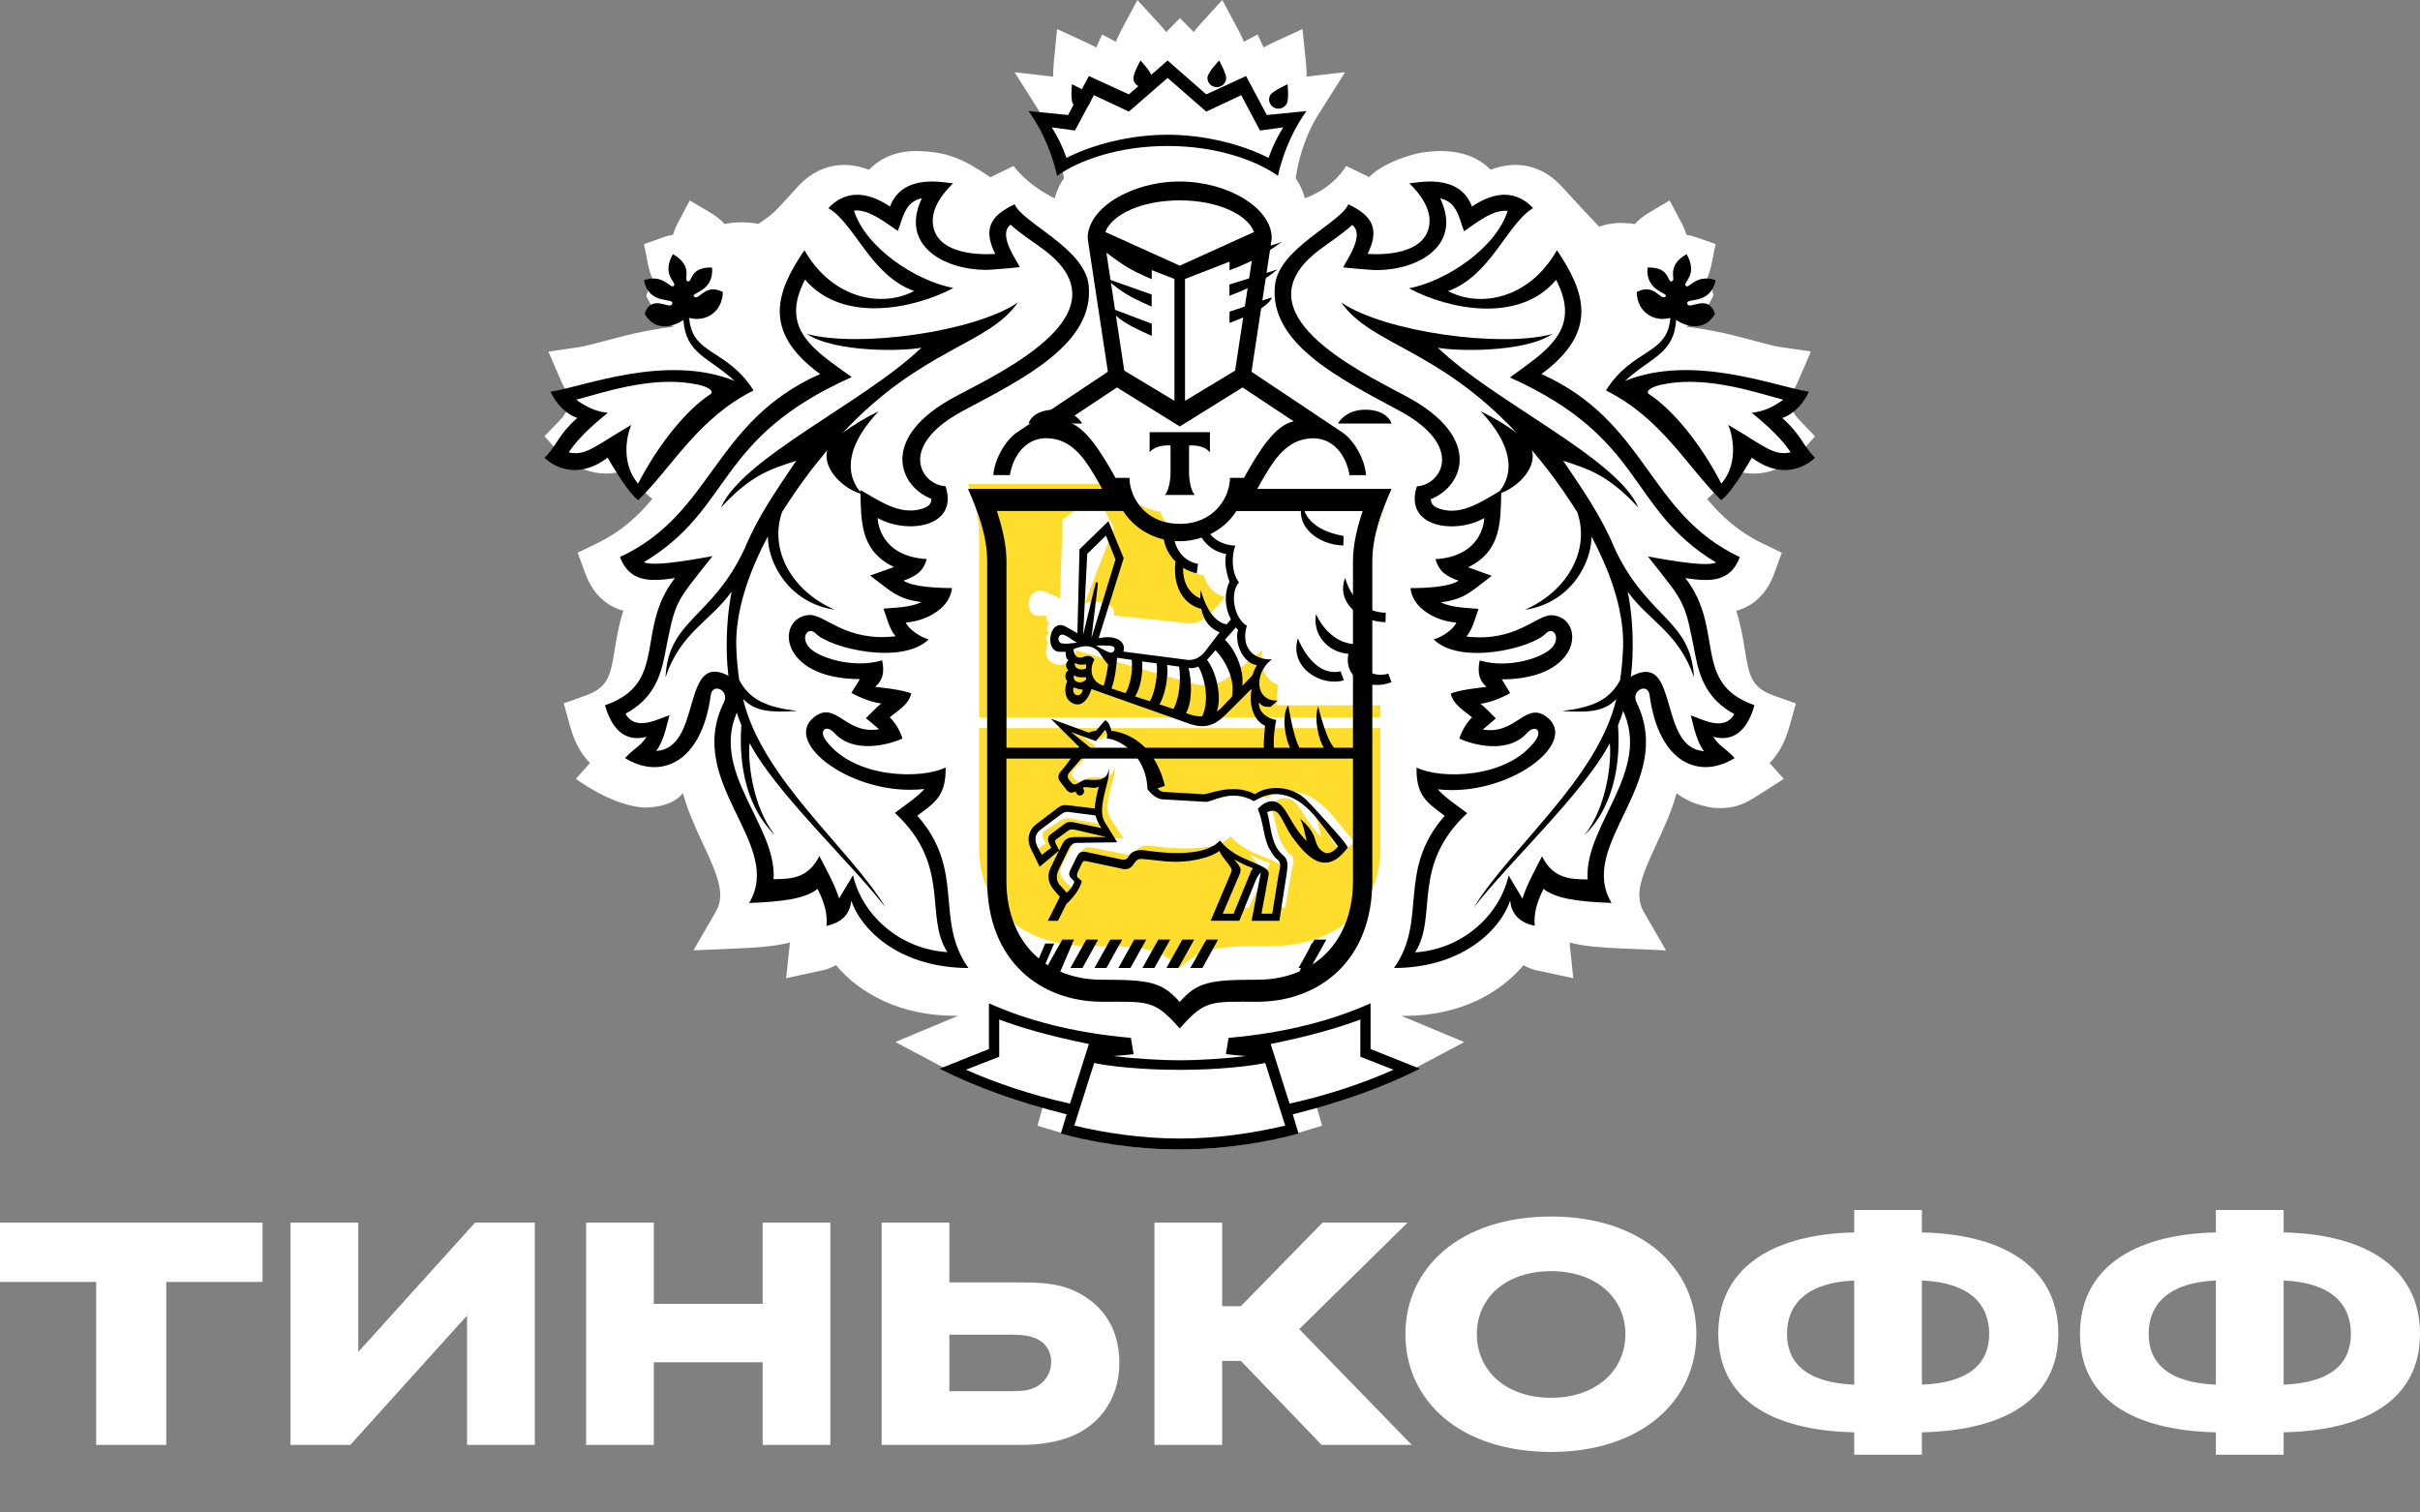 <svg width="40" height="25" viewBox="0 0 40 25" fill="none" xmlns="http://www.w3.org/2000/svg">
<rect x="0" y="0" width="40" height="25" fill="#808080" stroke="none"/>
<path d="M2.748 23.883V21.189H4.339V20.209H0V21.189H1.59V23.883H2.748ZM5.922 22.347V20.209H4.802V23.883H5.79L7.72 21.745V23.883H8.84V20.209H7.852L5.922 22.347ZM12.606 22.517V23.883H13.725V20.209H12.606V21.552H10.807V20.209H9.688V23.883H10.807V22.517H12.606ZM16.843 23.883C17.097 23.883 17.329 23.86 17.545 23.798C18.124 23.636 18.502 23.165 18.502 22.524C18.502 21.915 18.178 21.49 17.661 21.297C17.414 21.204 17.121 21.197 16.843 21.197H15.692V20.209H14.573V23.883H16.843ZM16.65 22.061C16.804 22.061 16.951 22.061 17.082 22.108C17.267 22.169 17.375 22.324 17.375 22.509C17.375 22.702 17.267 22.864 17.09 22.941C16.966 22.995 16.843 22.995 16.65 22.995H15.692V22.061H16.65ZM20.51 22.494L21.845 23.883H23.335L21.475 21.969L23.266 20.209H21.86L20.51 21.59H20.201V20.209H19.082V23.883H20.201V22.494H20.51ZM25.638 20.108C24.133 20.108 23.23 20.957 23.23 22.053C23.23 23.15 24.133 23.999 25.638 23.999C27.136 23.999 28.039 23.15 28.039 22.053C28.039 20.957 27.136 20.108 25.638 20.108ZM25.638 23.104C24.89 23.104 24.411 22.656 24.411 22.053C24.411 21.451 24.89 21.011 25.638 21.011C26.379 21.011 26.866 21.451 26.866 22.053C26.866 22.656 26.379 23.104 25.638 23.104ZM31.767 20H30.648V20.371C29.243 20.401 28.401 20.996 28.401 22.046C28.401 23.096 29.243 23.644 30.648 23.675V24.045H31.767V23.675C33.18 23.644 34.022 23.096 34.022 22.046C34.022 20.996 33.18 20.401 31.767 20.371V20ZM30.648 22.887C29.876 22.857 29.537 22.54 29.537 22.046C29.537 21.552 29.876 21.197 30.648 21.166V22.887ZM31.767 21.166C32.547 21.197 32.879 21.552 32.879 22.046C32.879 22.54 32.547 22.857 31.767 22.887V21.166ZM37.746 20H36.626V20.371C35.221 20.401 34.38 20.996 34.38 22.046C34.38 23.096 35.221 23.644 36.626 23.675V24.045H37.746V23.675C39.159 23.644 40 23.096 40 22.046C40 20.996 39.159 20.401 37.746 20.371V20ZM36.626 22.887C35.855 22.857 35.515 22.54 35.515 22.046C35.515 21.552 35.855 21.197 36.626 21.166V22.887ZM37.746 21.166C38.526 21.197 38.858 21.552 38.858 22.046C38.858 22.54 38.526 22.857 37.746 22.887V21.166Z" fill="white"/>
<path d="M29.739 6.939C29.682 6.88 29.648 6.825 29.601 6.75C29.576 6.712 29.55 6.671 29.52 6.626C29.604 6.527 29.672 6.416 29.723 6.296L29.932 5.81L29.418 5.735C29.331 5.722 29.191 5.685 29.027 5.641C28.712 5.556 28.307 5.448 27.866 5.4C28.017 5.333 28.145 5.212 28.234 5.047L28.319 4.891C28.319 4.891 28.297 4.673 28.214 4.605C28.245 4.537 28.27 4.463 28.287 4.381L28.357 4.034L28.027 3.919C27.978 3.902 27.927 3.888 27.875 3.88C27.856 3.817 27.828 3.749 27.791 3.678L27.596 3.313L27.244 3.523C27.157 3.575 27.083 3.636 27.023 3.703C26.967 3.693 26.911 3.688 26.855 3.688C26.855 3.688 26.654 3.665 26.433 3.747L26.149 3.447L25.813 3.081C25.498 2.738 25.073 2.637 24.639 2.806C24.474 2.637 24.216 2.497 23.815 2.497C23.679 2.497 23.559 2.514 23.49 2.523C23.49 2.523 22.938 2.626 22.628 2.926L22.251 2.743C21.999 3.148 21.567 3.277 21.567 3.277C21.538 3.158 21.486 3.046 21.416 2.946L21.44 2.804C21.44 2.8 21.525 2.316 21.783 1.906L22.233 1.193L21.596 1.266C21.598 1.202 21.595 1.126 21.586 1.035L21.529 0.48L21.03 0.71C20.975 0.736 20.929 0.761 20.886 0.784L20.787 0.57L20.559 0.69C20.532 0.623 20.501 0.557 20.466 0.492L20.203 0L19.829 0.411C19.795 0.449 19.762 0.488 19.731 0.53L19.504 0.299L19.276 0.531C19.245 0.49 19.212 0.45 19.177 0.412L18.8 0L18.536 0.494C18.502 0.558 18.471 0.624 18.444 0.691L18.217 0.571L18.118 0.785C18.075 0.762 18.029 0.737 17.973 0.71L17.473 0.481L17.418 1.038C17.409 1.128 17.406 1.203 17.408 1.267L16.77 1.194L17.221 1.907C17.48 2.316 17.562 2.8 17.562 2.804L17.586 2.946C17.514 3.049 17.463 3.159 17.434 3.278C17.434 3.278 17.027 3.1 16.754 2.743L16.369 2.93C15.931 2.629 15.659 2.511 15.186 2.497C14.785 2.486 14.527 2.637 14.362 2.806C13.927 2.638 13.502 2.739 13.189 3.082C13.189 3.082 12.983 3.31 12.853 3.448C12.723 3.587 12.531 3.701 12.531 3.701C12.531 3.701 12.258 3.639 11.977 3.704C11.917 3.637 11.842 3.576 11.754 3.523L11.401 3.313L11.207 3.68C11.169 3.75 11.143 3.817 11.125 3.88C11.073 3.888 11.022 3.901 10.972 3.919L10.645 4.036L10.713 4.381C10.73 4.465 10.754 4.539 10.786 4.607C10.767 4.644 10.751 4.684 10.737 4.724L10.682 4.892L10.765 5.048C10.854 5.211 10.981 5.334 11.133 5.401C10.691 5.449 10.287 5.557 9.97 5.642C9.808 5.685 9.668 5.723 9.581 5.736L9.065 5.812L9.182 6.084L9.276 6.3C9.328 6.419 9.397 6.529 9.48 6.628C9.449 6.673 9.319 6.881 9.261 6.94L9 7.21L9.25 7.492C9.282 7.526 9.563 7.826 10.017 7.827C10.141 7.827 10.264 7.805 10.386 7.761C10.507 7.954 10.651 8.15 10.782 8.246C10.541 8.536 10.266 8.787 9.875 8.977L9.548 9.136L9.689 9.517C9.78 9.747 9.959 9.999 10.303 10.095C10.23 10.32 10.194 10.534 10.163 10.723C10.089 11.175 10.057 11.362 9.668 11.501L9.318 11.626L9.419 11.99C9.499 12.286 9.621 12.482 9.752 12.612L9.519 12.873C9.519 12.873 10.071 13.295 10.612 13.346C10.62 13.347 11.081 13.377 11.288 13.108C11.37 13.414 11.502 13.695 11.621 13.95C11.865 14.475 11.995 14.785 11.832 15.069L11.462 15.708L12.188 15.677C12.505 15.664 12.8 15.644 13.055 15.579C13.055 15.593 13.054 15.606 13.053 15.62L12.994 16.168L13.63 16.031C13.695 16.012 13.758 15.986 13.818 15.953C14.212 16.423 14.882 16.79 15.784 16.79H15.836L14.799 17.224L15.555 17.625C16.052 17.89 16.605 18.111 17.235 18.299L17.148 18.607L17.527 18.721C17.746 18.786 18.537 19 19.5 19C20.464 19 21.254 18.786 21.474 18.721L21.852 18.607L21.765 18.299C22.396 18.112 22.949 17.891 23.446 17.626L24.202 17.225L23.163 16.791H23.216C24.118 16.791 24.787 16.424 25.181 15.954C25.241 15.987 25.304 16.013 25.368 16.032L26.005 16.169L25.947 15.621C25.946 15.608 25.945 15.594 25.945 15.58C26.199 15.645 26.494 15.664 26.811 15.678L27.537 15.709L27.169 15.071C27.005 14.787 27.136 14.477 27.379 13.952C27.498 13.697 27.63 13.416 27.712 13.11C27.852 13.219 28.003 13.284 28.153 13.318C28.153 13.318 28.269 13.353 28.38 13.356C28.701 13.366 28.862 13.273 29.083 13.131L29.484 12.874L29.249 12.613C29.38 12.484 29.501 12.288 29.582 11.993L29.684 11.628L29.333 11.503C28.943 11.364 28.912 11.177 28.838 10.726C28.807 10.536 28.772 10.322 28.698 10.097C29.042 10 29.22 9.748 29.311 9.519L29.451 9.137L29.124 8.978C28.733 8.788 28.458 8.537 28.216 8.247C28.348 8.151 28.492 7.955 28.614 7.762C28.732 7.805 28.857 7.828 28.983 7.828C29.437 7.828 29.719 7.528 29.75 7.494L30 7.212L29.739 6.939Z" fill="white"/>
<path fill-rule="evenodd" clip-rule="evenodd" d="M16.184 11.856V8.824C16.184 8.542 16.1 8.259 16 8H18.416C18.637 8.296 19.039 8.495 19.5 8.495C19.96 8.495 20.362 8.296 20.584 8H23C22.898 8.26 22.815 8.542 22.815 8.824V11.856H16.184ZM19.5 16C19.162 15.673 18.921 15.637 18.011 15.637C16.923 15.637 16.184 15.016 16.184 14.023V12.034H22.814V14.023C22.814 15.016 22.076 15.637 20.986 15.637C20.077 15.636 19.836 15.673 19.5 16Z" fill="#FFDD2D"/>
<path d="M16.63 16.071V16.674L16.101 16.884C16.548 17.085 17.102 17.285 17.754 17.433L18.054 16.466C17.414 16.336 16.968 16.201 16.63 16.071ZM19.501 16.887C18.876 16.887 18.351 16.823 18.14 16.776L17.824 17.79C18.322 17.911 18.904 18 19.501 18C20.096 18 20.679 17.912 21.179 17.79L20.861 16.776C20.651 16.824 20.127 16.887 19.501 16.887ZM22.372 16.071C22.032 16.201 21.587 16.335 20.947 16.467L21.248 17.434C21.901 17.286 22.454 17.086 22.901 16.886L22.373 16.675V16.071H22.372ZM15.522 6.346C16.35 5.904 18.373 4.93 17.002 3.88C16.815 3.737 16.609 3.609 16.436 3.449C16.222 3.613 16.516 4.019 16.59 4.167C16.59 4.167 16.133 4.213 16.024 4.213C15.318 4.21 14.579 3.796 14.953 3.003C14.672 3.06 14.639 3.328 14.553 3.556C14.373 3.436 14.06 3.176 13.819 3.213C14.015 3.833 14.839 4.393 15.479 4.519C14.832 4.868 13.633 5.127 13.002 4.377C12.559 5.225 13.176 5.579 13.781 6.024C11.479 7.064 11.818 8.231 10.308 9.149C10.504 9.241 11.378 9.057 11.456 9.047C11.128 9.467 10.975 9.645 10.879 9.85C10.787 10.042 10.746 10.259 10.655 10.726C10.584 11.095 10.454 11.463 10 11.708C10.178 12.027 10.573 11.777 10.738 11.735C10.716 11.768 10.66 12.152 10.512 12.338C11.288 12.288 10.929 10.669 11.704 11.059C11.923 11.168 11.989 11.423 11.888 11.632C11.379 12.673 12.537 13.591 12.474 14.503C12.759 14.501 13.054 14.493 13.24 14.112C13.337 14.302 13.487 14.569 13.571 14.827L13.803 14.436C13.946 15.083 14.556 15.681 15.379 15.734C14.986 15.119 15.457 14.278 14.502 13.385C14.621 13.29 14.896 13.107 14.994 12.982C13.823 13.118 12.6 12.201 13.155 11.765C13.518 11.481 13.677 12.071 14.237 11.972L14.018 11.785C14.095 11.71 14.183 11.612 14.274 11.538C14.036 11.509 13.776 11.359 13.776 11.359L13.918 11.126C12.545 11.124 12.51 10.085 13.068 10.043C13.33 10.024 13.669 10.502 14.514 10.402C14.406 10.274 14.363 10.079 14.312 9.935C14.515 9.917 14.755 9.918 14.948 9.825C14.536 9.773 14.432 9.635 14.088 9.378L14.487 9.234C13.908 8.947 13.943 8.45 13.925 7.931C14.228 8.103 14.584 8.37 14.963 8.247C15.053 8.217 15.111 8.175 15.113 8.082C14.572 7.868 14.224 7.041 15.522 6.346ZM14.534 6.428C13.809 7.195 14.123 7.654 14.269 7.795C13.999 7.738 13.596 7.398 13.688 7.068C13.602 7.17 13.514 7.281 13.424 7.395C13.253 7.62 13.091 7.852 12.94 8.09C12.72 8.738 13.123 9.406 13.809 9.702C13.047 9.591 12.705 8.92 12.707 8.492C12.343 9.173 12.169 9.795 12.185 10.316C12.192 10.51 12.209 10.691 12.235 10.863C12.41 11.191 12.691 11.312 13.192 11.373C12.737 11.401 12.496 11.38 12.298 11.175C12.608 12.494 14.058 13.636 14.648 14.614C14.057 13.854 12.834 12.722 12.406 11.903C12.373 12.199 12.453 12.957 12.825 13.423C12.277 12.89 12.234 12.082 12.27 11.609C12.131 11.269 12.043 10.889 12.031 10.456C12.02 10.058 12.048 9.713 12.109 9.403C11.763 9.89 11.264 10.078 11.018 10.819C11.066 9.863 11.786 9.848 12.326 8.687C12.535 8.179 12.839 7.741 13.175 7.244C12.748 7.383 12.428 7.482 11.934 8.017C12.285 7.196 14.313 6.272 15.241 5.378C14.962 5.437 13.824 5.466 13.351 5.153C14.208 5.382 16.114 5.12 16.834 4.633C16.337 5.341 15.255 5.381 13.939 6.789C14.107 6.656 14.331 6.523 14.534 6.428ZM28.346 10.726C28.255 10.259 28.215 10.042 28.123 9.85C28.028 9.645 27.874 9.467 27.545 9.047C27.623 9.057 28.499 9.241 28.694 9.149C27.184 8.231 27.523 7.064 25.22 6.024C25.825 5.579 26.442 5.225 25.999 4.376C25.368 5.127 24.169 4.868 23.522 4.518C24.163 4.392 24.986 3.833 25.182 3.212C24.94 3.175 24.627 3.435 24.448 3.554C24.361 3.326 24.328 3.058 24.048 3C24.422 3.794 23.682 4.208 22.975 4.21C22.867 4.21 22.411 4.165 22.411 4.165C22.484 4.017 22.778 3.611 22.563 3.447C22.39 3.608 22.186 3.735 21.998 3.878C20.626 4.928 22.651 5.903 23.479 6.344C24.775 7.039 24.43 7.866 23.888 8.078C23.89 8.171 23.948 8.212 24.039 8.242C24.416 8.367 24.774 8.099 25.075 7.926C25.058 8.445 25.094 8.944 24.515 9.229L24.913 9.373C24.569 9.63 24.466 9.768 24.054 9.82C24.245 9.914 24.487 9.912 24.69 9.93C24.638 10.074 24.593 10.269 24.487 10.398C25.333 10.496 25.673 10.019 25.933 10.038C26.489 10.08 26.456 11.119 25.082 11.121L25.224 11.354C25.224 11.354 24.964 11.504 24.725 11.533C24.816 11.606 24.905 11.705 24.982 11.78L24.763 11.967C25.322 12.066 25.482 11.476 25.845 11.76C26.4 12.196 25.178 13.113 24.006 12.977C24.105 13.101 24.379 13.286 24.498 13.381C23.543 14.273 24.013 15.115 23.622 15.731C24.443 15.677 25.053 15.079 25.198 14.432L25.43 14.823C25.513 14.565 25.665 14.298 25.76 14.108C25.945 14.489 26.242 14.497 26.528 14.499C26.463 13.586 27.62 12.669 27.113 11.628C27.011 11.42 27.077 11.165 27.296 11.055C28.073 10.665 27.712 12.284 28.489 12.334C28.34 12.148 28.285 11.764 28.264 11.731C28.428 11.773 28.822 12.023 29 11.703C28.549 11.463 28.419 11.095 28.346 10.726ZM26.894 9.402C26.955 9.713 26.986 10.057 26.972 10.455C26.959 10.887 26.872 11.268 26.733 11.608C26.768 12.081 26.726 12.889 26.178 13.422C26.549 12.955 26.63 12.198 26.597 11.902C26.167 12.72 24.945 13.853 24.354 14.613C24.944 13.635 26.394 12.492 26.705 11.174C26.505 11.378 26.266 11.4 25.81 11.371C26.31 11.311 26.591 11.19 26.766 10.862C26.792 10.691 26.809 10.509 26.816 10.315C26.833 9.794 26.658 9.172 26.294 8.491C26.297 8.919 25.955 9.59 25.192 9.701C25.876 9.404 26.28 8.736 26.061 8.089C25.911 7.85 25.749 7.618 25.577 7.394C25.487 7.28 25.399 7.169 25.312 7.067C25.404 7.397 25.001 7.737 24.731 7.794C24.878 7.653 25.191 7.194 24.468 6.427C24.67 6.522 24.894 6.655 25.063 6.786C23.747 5.378 22.666 5.339 22.167 4.63C22.888 5.117 24.794 5.38 25.65 5.15C25.178 5.463 24.039 5.434 23.76 5.375C24.688 6.269 26.718 7.193 27.068 8.014C26.574 7.479 26.253 7.38 25.828 7.241C26.165 7.739 26.467 8.176 26.676 8.684C27.217 9.845 27.938 9.859 27.985 10.816C27.739 10.077 27.241 9.889 26.894 9.402Z" fill="white"/>
<path d="M20.575 8C20.353 8.281 19.948 8.47 19.488 8.47C19.381 8.47 19.278 8.458 19.179 8.441C19.207 8.557 19.271 8.677 19.406 8.78C19.351 9.116 19.509 9.431 19.901 9.513C19.943 9.685 20.058 9.814 20.253 9.875L19.979 10.165C19.874 10.277 19.736 10.313 19.626 10.299L18.405 10.172C18.458 10.048 18.317 9.903 17.93 9.965L18.409 8.73L18.117 8.157L17.563 8.593L17.522 9.888L17.284 9.782C16.977 9.659 16.885 10.175 17.178 10.177L17.296 10.178C17.288 10.231 17.306 10.289 17.352 10.308C17.297 10.329 17.281 10.424 17.349 10.458C17.28 10.489 17.269 10.587 17.326 10.629C17.265 10.725 17.254 10.931 17.468 10.983C17.644 11.025 17.755 10.852 17.791 10.751L19.69 11.292C19.957 11.363 20.15 11.323 20.373 11.143L20.869 10.744C20.806 11.005 20.908 11.24 21.124 11.319C21.124 11.319 21.09 11.558 21.104 11.657L21.768 11.658H22.815V8.783C22.815 8.515 22.898 8.247 23 8H20.575ZM17.73 12.838L17.767 12.881C17.818 12.939 17.849 12.925 17.907 12.894L17.993 12.851C18.048 12.814 18.401 12.938 18.421 12.668C18.459 12.869 18.198 13.295 18.356 13.532L18.568 13.852L17.876 13.861C17.8 13.861 17.76 13.904 17.739 13.941L17.558 14.287C17.511 14.379 17.514 14.473 17.574 14.536L17.697 14.664C17.697 14.664 17.797 14.585 17.83 14.482L17.775 14.431C17.73 14.391 17.73 14.353 17.755 14.304L17.866 14.091C17.91 14.007 17.953 13.989 18.052 14.011L18.612 14.122C18.653 14.132 18.72 14.15 18.759 14.086C18.828 13.974 18.949 13.967 19.072 13.985C19.379 14.027 20.089 14.095 20.342 13.822C20.639 14.185 21.219 14.185 21.181 14.376L21.058 15H21.243L21.355 14.362C21.368 14.287 21.418 14.185 21.331 14.128C21.295 14.102 21.279 14.089 21.198 13.961C21.092 13.791 21.097 13.537 20.996 13.317C21.092 13.213 21.197 13.177 21.288 13.197C21.493 13.243 21.548 13.568 21.839 13.833C21.806 13.715 21.792 13.586 21.723 13.474C21.723 13.474 21.925 13.618 21.977 13.787C22.01 13.892 22.044 13.97 22.147 14.019C22.216 14.041 22.298 14.011 22.38 13.921C22.38 13.921 22.188 13.67 22.048 13.506C21.855 13.28 21.598 13.054 21.248 13.081C21.137 13.089 21.031 13.135 20.929 13.191C20.531 12.985 20.222 13.203 20.099 13.203L19.353 13.163C19.207 13.154 19.091 12.998 19.091 12.998C19.073 12.417 18.566 12.186 18.391 12.186C18.391 12.186 18.407 12.081 18.361 12.044L18.205 12.225L17.773 12.079L18.112 12.335L17.745 12.728C17.707 12.767 17.712 12.818 17.73 12.838Z" fill="white"/>
<path d="M17.087 13.653C16.976 13.728 16.981 13.831 17.048 13.947L17.114 14.055L17.288 13.941L17.249 13.867C17.22 13.815 17.221 13.762 17.27 13.729L17.519 13.567C17.589 13.523 17.611 13.518 17.685 13.528L18.21 13.623C18.21 13.623 18.131 13.523 18.104 13.421L17.61 13.364C17.54 13.357 17.497 13.382 17.436 13.423L17.087 13.653ZM20.444 15H20.643L20.962 14.322C20.973 14.298 20.988 14.288 21 14.268C20.857 14.219 20.773 14.185 20.654 14.126C20.734 14.218 20.796 14.258 20.763 14.344L20.444 15ZM20.614 5.827L20.982 4L19.588 4.409V6.293L20.614 5.827ZM19.823 4.594L20.748 4.3C20.748 4.3 20.568 4.426 20.353 4.554C20.162 4.668 19.823 4.789 19.823 4.789V4.594ZM19.823 5.037L20.669 4.775C20.669 4.775 20.568 4.868 20.354 4.995C20.163 5.108 19.825 5.23 19.825 5.23V5.037H19.823ZM19.823 5.506L20.568 5.259C20.568 5.259 20.568 5.337 20.353 5.464C20.162 5.578 19.823 5.7 19.823 5.7V5.506Z" fill="white"/>
<path d="M18.058 7.286L18.09 7.326H18.398L18.401 7.368C18.405 7.407 18.417 7.447 18.434 7.488C18.482 7.6 18.577 7.717 18.729 7.812C18.906 7.921 19.161 8 19.5 8C20.236 8 20.568 7.636 20.6 7.368L20.602 7.326H20.911L20.944 7.286C21.234 6.939 21.588 6.554 22 6.498L20.877 6L19.5 6.572L18.122 6L17 6.498C17.412 6.553 17.766 6.939 18.058 7.286Z" fill="white"/>
<path d="M19.402 6.413V4.251L18.156 3.782L18.483 5.878L19.402 6.413ZM19.192 5.734C19.192 5.734 18.889 5.594 18.718 5.464C18.526 5.319 18.526 5.228 18.526 5.228L19.193 5.511V5.734H19.192ZM19.192 4.464V4.688C19.192 4.688 18.889 4.548 18.718 4.417C18.596 4.325 18.478 4.228 18.362 4.126L19.192 4.464ZM19.192 4.971V5.194C19.192 5.194 18.889 5.055 18.718 4.925C18.524 4.779 18.435 4.673 18.435 4.673L19.192 4.971ZM19.5 2.857C18.788 2.857 18.253 3.116 18.137 3.419L19.5 4.016L20.861 3.419C20.746 3.116 20.213 2.857 19.5 2.857V2.857ZM19.5 1.991C20.025 1.991 20.551 2.168 20.904 2.396C20.962 2.185 21.024 2.035 21.108 1.863L20.785 1.918L20.524 1.301L20.037 1.588L19.5 1L18.963 1.588L18.476 1.301L18.213 1.918L17.89 1.863C17.974 2.035 18.035 2.185 18.095 2.396C18.45 2.168 18.973 1.991 19.5 1.991ZM28.394 6.743C28.57 6.718 28.712 6.653 28.885 6.511C28.512 6.401 27.732 6.088 27.067 6.229C26.847 6.262 26.725 6.36 26.803 6.416C27.161 6.679 27.602 7.289 27.924 8C28.206 7.611 28.088 7.102 28.029 6.955C28.591 7.331 28.739 7.514 29 7.443C28.86 7.205 28.664 6.992 28.394 6.743ZM11.076 7.999C11.398 7.288 11.839 6.678 12.198 6.415C12.278 6.359 12.154 6.261 11.936 6.228C11.27 6.088 10.488 6.4 10.115 6.51C10.29 6.652 10.429 6.717 10.607 6.742C10.336 6.992 10.14 7.204 10 7.441C10.263 7.513 10.409 7.33 10.972 6.954C10.914 7.102 10.795 7.61 11.076 7.999Z" fill="white"/>
<path fill-rule="evenodd" clip-rule="evenodd" d="M15.162 13.483C15.424 13.28 15.641 13.178 15.63 12.685C15.237 12.883 14.12 12.872 13.654 12.242C13.522 12.063 13.663 11.973 13.79 12.114C14.11 12.469 14.701 12.308 14.916 12.207C14.882 12.084 14.786 11.925 14.706 11.858C14.787 11.78 15.015 11.664 15.062 11.464C14.94 11.399 14.466 11.353 14.466 11.353C14.543 11.281 14.638 11.181 14.58 10.915C14.097 11.06 13.498 10.863 13.363 10.688C13.229 10.515 13.366 10.353 13.479 10.468C13.72 10.716 14.909 10.999 15.351 10.568C15.186 10.524 15.005 10.38 14.973 10.291C15.382 10.251 15.709 10.014 15.735 9.72C15.509 9.72 15.082 9.703 14.935 9.597C15.131 9.526 15.256 9.456 15.318 9.241C14.569 9.197 14.51 8.652 14.506 8.562C14.994 8.837 15.852 8.715 15.629 8.037C15.224 8.016 14.816 7.374 15.93 6.784C16.944 6.246 18.096 5.667 17.994 4.712C17.927 4.102 16.902 3.686 16.771 3.377C16.343 3.576 16.257 3.808 16.45 4.196C16.45 4.196 15.496 4.289 15.421 3.714C15.388 3.456 15.564 3.215 15.753 3.03C15.646 3.03 14.927 2.841 14.711 3.414C14.308 3.145 13.963 3.155 13.692 3.44C14.125 3.691 14.393 4.556 15.109 4.81C14.6 5.081 13.776 4.967 13.296 4.136C12.841 4.807 12.579 5.472 13.555 6.182C11.78 6.973 11.793 8.487 10.248 9.207C10.404 9.619 10.735 9.619 11.156 9.555C10.489 10.405 11.057 11.294 10 11.657C10.099 12.004 10.298 12.281 10.687 12.179C10.576 12.349 10.503 12.345 10.331 12.531C10.909 12.887 11.594 12.63 11.749 11.486C11.777 11.281 12.064 11.409 11.965 11.61C11.306 12.944 12.971 13.947 12.382 14.926C12.901 14.904 13.298 14.865 13.513 14.693C13.619 14.899 13.683 15.102 13.66 15.303C13.946 15.245 14.051 15.08 14.071 14.888C14.259 15.425 14.931 16 16.007 16C15.437 15.202 15.968 14.393 15.162 13.483ZM14.1 14.466L13.87 14.849C13.788 14.597 13.639 14.336 13.543 14.15C13.358 14.523 13.066 14.53 12.786 14.532C12.848 13.639 11.702 12.741 12.206 11.722C12.307 11.519 12.241 11.269 12.024 11.161C11.256 10.78 11.612 12.364 10.845 12.413C10.991 12.232 11.046 11.856 11.068 11.823C10.905 11.864 10.514 12.109 10.338 11.797C10.787 11.557 10.916 11.197 10.986 10.836C11.075 10.379 11.116 10.166 11.206 9.978C11.301 9.778 11.453 9.604 11.777 9.192C11.7 9.202 10.837 9.382 10.642 9.293C12.136 8.394 11.8 7.251 14.077 6.233C13.48 5.798 12.87 5.452 13.307 4.621C13.931 5.356 15.116 5.102 15.757 4.761C15.124 4.637 14.308 4.091 14.116 3.482C14.354 3.446 14.663 3.7 14.84 3.818C14.926 3.594 14.96 3.333 15.238 3.277C14.867 4.053 15.599 4.458 16.297 4.461C16.406 4.461 16.857 4.416 16.857 4.416C16.784 4.271 16.493 3.874 16.704 3.714C16.875 3.871 17.079 3.996 17.264 4.135C18.622 5.164 16.619 6.117 15.8 6.55C14.516 7.23 14.86 8.04 15.396 8.246C15.394 8.337 15.337 8.378 15.248 8.407C14.872 8.529 14.52 8.267 14.22 8.098C14.238 8.606 14.203 9.094 14.776 9.373L14.382 9.513C14.721 9.766 14.825 9.9 15.233 9.952C15.042 10.043 14.806 10.041 14.603 10.06C14.654 10.2 14.696 10.391 14.803 10.517C13.967 10.614 13.632 10.147 13.373 10.165C12.821 10.206 12.856 11.223 14.213 11.225L14.073 11.453C14.073 11.453 14.33 11.6 14.566 11.628C14.476 11.7 14.389 11.797 14.313 11.87L14.53 12.053C13.975 12.15 13.819 11.573 13.459 11.851C12.91 12.277 14.12 13.175 15.278 13.041C15.181 13.164 14.909 13.344 14.792 13.437C15.736 14.311 15.27 15.134 15.659 15.738C14.844 15.685 14.241 15.099 14.1 14.466Z" fill="black"/>
<path fill-rule="evenodd" clip-rule="evenodd" d="M12.282 11.553C12.481 11.758 12.721 11.78 13.177 11.751C12.675 11.691 12.394 11.57 12.219 11.241C12.192 11.059 12.176 10.877 12.17 10.694C12.154 10.171 12.328 9.548 12.692 8.866C12.69 9.294 13.032 9.966 13.796 10.078C13.109 9.78 12.705 9.111 12.926 8.464C13.077 8.225 13.239 7.992 13.41 7.767C13.501 7.653 13.589 7.542 13.675 7.44C13.583 7.77 13.986 8.111 14.257 8.168C14.11 8.027 13.796 7.568 14.522 6.799C14.32 6.895 14.095 7.028 13.925 7.159C15.243 5.749 16.328 5.71 16.825 5C16.104 5.488 14.195 5.751 13.336 5.52C13.81 5.834 14.951 5.805 15.23 5.747C14.301 6.642 12.27 7.567 11.917 8.389C12.412 7.852 12.732 7.754 13.161 7.616C12.824 8.115 12.52 8.553 12.311 9.062C11.77 10.224 11.047 10.238 11 11.196C11.246 10.454 11.747 10.265 12.094 9.777C12.032 10.089 12.003 10.434 12.014 10.832C12.027 11.265 12.115 11.646 12.254 11.987C12.219 12.461 12.261 13.27 12.81 13.804C12.437 13.338 12.357 12.578 12.39 12.282C12.82 13.101 14.044 14.236 14.636 14.997C14.044 14.019 12.593 12.874 12.282 11.553ZM25.838 7.616C26.264 7.755 26.585 7.853 27.08 8.39C26.729 7.568 24.695 6.643 23.766 5.747C24.045 5.805 25.187 5.835 25.66 5.521C24.802 5.752 22.893 5.489 22.171 5.001C22.669 5.711 23.753 5.75 25.072 7.16C24.903 7.029 24.678 6.895 24.475 6.8C25.2 7.569 24.887 8.029 24.739 8.17C25.01 8.113 25.413 7.772 25.321 7.442C25.408 7.544 25.497 7.655 25.587 7.769C25.758 7.994 25.92 8.227 26.071 8.466C26.292 9.114 25.887 9.783 25.202 10.08C25.966 9.969 26.309 9.296 26.305 8.868C26.67 9.55 26.844 10.173 26.828 10.695C26.821 10.89 26.804 11.071 26.778 11.243C26.602 11.572 26.321 11.693 25.82 11.753C26.277 11.781 26.516 11.76 26.716 11.555C26.405 12.877 24.954 14.021 24.361 15C24.954 14.239 26.177 13.104 26.608 12.285C26.641 12.581 26.561 13.34 26.188 13.807C26.737 13.273 26.779 12.464 26.744 11.99C26.882 11.649 26.97 11.268 26.984 10.835C26.997 10.437 26.966 10.091 26.905 9.78C27.253 10.268 27.753 10.457 28 11.199C27.953 10.24 27.23 10.226 26.688 9.064C26.478 8.552 26.175 8.114 25.838 7.616Z" fill="black"/>
<path fill-rule="evenodd" clip-rule="evenodd" d="M27.857 9.555C28.274 9.62 28.602 9.62 28.758 9.208C27.226 8.487 27.238 6.975 25.478 6.182C26.446 5.473 26.185 4.808 25.735 4.136C25.259 4.967 24.439 5.081 23.936 4.811C24.644 4.556 24.912 3.692 25.341 3.44C25.073 3.155 24.729 3.145 24.33 3.414C24.114 2.841 23.402 3.03 23.295 3.03C23.482 3.214 23.658 3.455 23.625 3.714C23.551 4.289 22.605 4.196 22.605 4.196C22.796 3.808 22.711 3.576 22.286 3.377C22.157 3.686 21.14 4.102 21.074 4.713C20.972 5.667 22.116 6.246 23.121 6.784C24.226 7.374 23.821 8.017 23.42 8.038C23.197 8.716 24.049 8.838 24.533 8.563C24.531 8.653 24.469 9.198 23.727 9.242C23.79 9.457 23.912 9.527 24.107 9.598C23.961 9.705 23.538 9.721 23.314 9.721C23.34 10.015 23.665 10.253 24.071 10.292C24.039 10.382 23.858 10.525 23.697 10.569C24.135 11.001 25.314 10.717 25.553 10.469C25.663 10.354 25.797 10.516 25.666 10.689C25.531 10.865 24.938 11.063 24.458 10.916C24.403 11.182 24.495 11.283 24.57 11.354C24.57 11.354 24.101 11.401 23.979 11.466C24.025 11.665 24.253 11.781 24.332 11.859C24.252 11.927 24.157 12.086 24.122 12.208C24.338 12.31 24.924 12.47 25.239 12.116C25.367 11.975 25.506 12.065 25.376 12.244C24.913 12.873 23.805 12.883 23.414 12.687C23.403 13.18 23.619 13.281 23.879 13.485C23.079 14.395 23.607 15.204 23.041 16C24.108 16 24.774 15.425 24.961 14.888C24.982 15.079 25.084 15.245 25.368 15.302C25.346 15.102 25.409 14.898 25.513 14.693C25.729 14.864 26.122 14.904 26.637 14.925C26.053 13.947 27.705 12.943 27.05 11.609C26.953 11.409 27.237 11.281 27.265 11.485C27.418 12.629 28.099 12.887 28.672 12.53C28.5 12.345 28.428 12.348 28.318 12.179C28.705 12.28 28.901 12.003 29 11.656C27.956 11.294 28.52 10.405 27.857 9.555ZM27.946 11.826C27.966 11.859 28.02 12.235 28.166 12.416C27.404 12.368 27.757 10.783 26.995 11.164C26.78 11.271 26.716 11.521 26.816 11.725C27.314 12.745 26.178 13.643 26.242 14.536C25.961 14.534 25.67 14.526 25.488 14.153C25.395 14.339 25.245 14.601 25.164 14.853L24.936 14.47C24.795 15.104 24.197 15.689 23.39 15.742C23.774 15.14 23.313 14.316 24.251 13.441C24.133 13.348 23.863 13.168 23.766 13.046C24.917 13.18 26.115 12.281 25.571 11.855C25.215 11.577 25.058 12.155 24.51 12.058L24.724 11.875C24.649 11.801 24.562 11.705 24.472 11.632C24.707 11.604 24.962 11.457 24.962 11.457L24.823 11.229C26.169 11.227 26.202 10.21 25.657 10.169C25.401 10.151 25.068 10.619 24.239 10.521C24.344 10.395 24.387 10.204 24.438 10.064C24.238 10.045 24.002 10.047 23.813 9.956C24.218 9.905 24.32 9.77 24.657 9.518L24.266 9.377C24.834 9.097 24.798 8.609 24.816 8.102C24.519 8.27 24.168 8.532 23.799 8.411C23.71 8.382 23.652 8.341 23.65 8.25C24.183 8.043 24.522 7.234 23.249 6.554C22.438 6.12 20.451 5.167 21.797 4.139C21.981 4 22.181 3.874 22.35 3.718C22.561 3.878 22.272 4.275 22.201 4.42C22.201 4.42 22.648 4.465 22.754 4.465C23.447 4.462 24.174 4.057 23.806 3.28C24.082 3.336 24.114 3.598 24.199 3.822C24.375 3.704 24.681 3.451 24.92 3.487C24.726 4.095 23.919 4.642 23.29 4.766C23.925 5.107 25.102 5.361 25.721 4.626C26.154 5.457 25.55 5.804 24.957 6.239C27.217 7.256 26.882 8.399 28.365 9.298C28.174 9.387 27.315 9.208 27.238 9.198C27.562 9.609 27.713 9.784 27.805 9.984C27.895 10.172 27.935 10.383 28.024 10.842C28.095 11.203 28.223 11.564 28.666 11.803C28.493 12.112 28.106 11.868 27.946 11.826ZM17.184 14.327L17.507 14.057L17.458 13.96C17.423 13.89 17.442 13.886 17.479 13.859L17.649 13.734C17.689 13.702 17.73 13.706 17.778 13.717L18.289 13.836H17.75C17.625 13.843 17.589 13.891 17.544 13.982L17.506 14.057L17.368 14.338C17.321 14.434 17.296 14.563 17.42 14.709L17.518 14.824L17.32 15.22H17.487L17.624 14.945C17.635 14.935 17.838 14.752 17.881 14.563C17.822 14.516 17.781 14.483 17.813 14.417L17.875 14.285C17.896 14.242 17.902 14.224 17.961 14.235L18.497 14.349C18.564 14.368 18.662 14.397 18.733 14.29C18.807 14.18 18.817 14.191 18.987 14.208L19.261 14.237C19.635 14.272 20.008 14.18 20.154 14.065C20.205 14.18 20.306 14.268 20.353 14.357C20.37 14.39 20.341 14.436 20.318 14.495L20.011 15.219H20.485L20.753 14.558C20.777 14.495 20.814 14.445 20.841 14.42L20.687 15.22H21.147L21.269 14.429C21.295 14.252 21.28 14.196 21.194 14.123C21.003 13.963 21.007 13.628 20.945 13.425C20.98 13.405 21.021 13.397 21.061 13.403C21.161 13.411 21.236 13.664 21.354 13.827C21.59 14.153 21.91 14.514 22.278 14.006C22.244 13.949 22.204 13.895 22.159 13.845L22.056 13.726C21.997 13.66 21.712 13.339 21.593 13.223C21.324 12.955 20.91 12.996 20.745 13.127C20.371 12.933 19.977 13.136 19.884 13.128L19.24 13.09C19.211 13.088 19.167 13.078 19.135 13.029L19.255 12.99C19.143 12.53 18.862 12.145 18.37 12.078C18.37 12.078 18.342 11.933 18.266 11.905L18.119 12.075C18.077 12.082 18.035 12.093 17.996 12.109L17.368 11.879L17.839 12.348C17.839 12.348 17.595 12.69 17.525 12.76C17.479 12.824 17.483 12.874 17.535 12.935L17.626 13.053C17.673 13.114 17.725 13.112 17.8 13.074L17.904 13.021C17.949 12.984 18.1 13.057 18.164 12.999C18.123 13.132 18.103 13.261 18.093 13.363L17.67 13.312C17.578 13.3 17.536 13.312 17.48 13.356L17.119 13.63C17.001 13.719 16.965 13.873 17.037 14.024L17.184 14.327ZM20.676 14.405L20.39 15.103H20.211L20.498 14.428C20.527 14.341 20.471 14.3 20.4 14.205C20.506 14.264 20.582 14.303 20.711 14.351C20.7 14.37 20.686 14.381 20.676 14.405ZM17.914 12.895L17.833 12.938C17.776 12.97 17.747 12.984 17.698 12.924L17.663 12.879C17.645 12.858 17.64 12.807 17.676 12.766L18.027 12.362L17.703 12.1L18.115 12.25L18.266 12.064C18.311 12.1 18.295 12.208 18.295 12.208C18.462 12.208 18.947 12.446 18.966 13.043C18.966 13.043 19.076 13.203 19.216 13.212L19.931 13.254C20.05 13.254 20.346 13.031 20.726 13.242C20.823 13.185 20.925 13.139 21.031 13.127C21.367 13.103 21.614 13.334 21.797 13.566C21.932 13.735 22.116 13.993 22.116 13.993C22.037 14.086 21.959 14.117 21.894 14.093C21.794 14.043 21.762 13.964 21.731 13.855C21.681 13.682 21.488 13.533 21.488 13.533C21.553 13.65 21.567 13.781 21.598 13.902C21.319 13.629 21.266 13.296 21.071 13.249C20.984 13.228 20.883 13.265 20.79 13.372C20.888 13.597 20.883 13.859 20.984 14.034C21.061 14.165 21.078 14.177 21.112 14.206C21.194 14.264 21.148 14.37 21.135 14.446L21.029 15.102H20.851L20.969 14.461C21.005 14.265 20.449 14.265 20.164 13.892C19.922 14.172 19.242 14.102 18.948 14.059C18.829 14.041 18.714 14.049 18.649 14.164C18.611 14.229 18.547 14.21 18.508 14.2L17.971 14.086C17.877 14.064 17.836 14.083 17.795 14.168L17.688 14.387C17.664 14.438 17.665 14.476 17.708 14.518L17.759 14.571C17.729 14.676 17.632 14.756 17.632 14.756L17.515 14.626C17.458 14.56 17.455 14.466 17.5 14.372L17.674 14.014C17.695 13.974 17.732 13.932 17.804 13.932L18.467 13.922L18.264 13.595C18.113 13.35 18.364 12.913 18.326 12.707C18.306 12.983 17.967 12.857 17.914 12.895ZM17.194 13.718L17.508 13.482C17.564 13.44 17.601 13.413 17.665 13.421L18.108 13.479C18.133 13.584 18.204 13.687 18.204 13.687L17.732 13.589C17.665 13.581 17.645 13.584 17.583 13.628L17.359 13.795C17.315 13.829 17.313 13.883 17.338 13.936L17.375 14.013L17.219 14.129L17.159 14.019C17.098 13.902 17.094 13.794 17.194 13.718ZM18.562 5.308C18.733 5.425 19.038 5.55 19.038 5.55V5.35L18.367 5.097C18.367 5.097 18.367 5.179 18.562 5.308ZM19.036 5.067V4.868L18.276 4.599C18.276 4.599 18.366 4.694 18.561 4.825C18.732 4.941 19.036 5.067 19.036 5.067ZM19.037 4.614V4.413L18.204 4.111C18.204 4.111 18.366 4.241 18.561 4.372C18.732 4.489 19.037 4.614 19.037 4.614Z" fill="black"/>
<path fill-rule="evenodd" clip-rule="evenodd" d="M22.114 7H23C22.963 6.887 22.826 6.772 22.567 6.772C22.322 6.772 22.175 6.896 22.114 7ZM21.187 4L20.323 4.281V4.467C20.323 4.467 20.639 4.351 20.818 4.242C20.944 4.165 21.067 4.085 21.187 4ZM21.019 4.916L20.323 5.152V5.338C20.323 5.338 20.639 5.221 20.818 5.113C21.019 4.992 21.019 4.916 21.019 4.916ZM21.113 4.454L20.321 4.703V4.889C20.321 4.889 20.639 4.772 20.817 4.664C21.019 4.542 21.113 4.454 21.113 4.454ZM17.433 6.772C17.174 6.772 17.037 6.887 17 7H17.887C17.824 6.896 17.679 6.772 17.433 6.772Z" fill="black"/>
<path fill-rule="evenodd" clip-rule="evenodd" d="M21.02 3.933C21.02 3.441 20.297 3 19.499 3C18.701 3 17.978 3.441 17.978 3.933L17.995 4.054L18.312 6.144L16.805 7.15C16.644 7.258 16.444 7.554 16.418 7.853H16.693C16.739 7.554 16.944 7.224 17.329 7.244C17.678 7.265 17.884 7.507 18.088 7.853L18.141 7.944L18.217 8.08H16C16.163 8.454 16.317 8.851 16.317 9.282V14.555C16.317 15.912 17.228 16.558 18.215 16.558C18.976 16.558 19.079 16.519 19.5 17C19.919 16.519 20.022 16.558 20.785 16.558C21.771 16.558 22.683 15.912 22.683 14.555V9.283C22.683 8.852 22.837 8.455 23 8.081H20.781L20.858 7.945L20.911 7.854C21.114 7.508 21.321 7.266 21.67 7.245C22.053 7.225 22.26 7.555 22.305 7.854H22.579C22.555 7.555 22.353 7.258 22.193 7.151L20.686 6.145L21.004 4.055L21.02 3.933V3.933ZM18.287 4.173L19.412 4.611V6.625L18.583 6.126L18.287 4.173ZM18.564 8.446C18.712 8.678 18.952 8.849 19.235 8.916C19.263 9.059 19.332 9.187 19.43 9.28C19.384 9.64 19.518 9.976 19.857 10.065C19.892 10.248 19.992 10.386 20.159 10.452L19.923 10.762C19.833 10.881 19.716 10.92 19.619 10.906L18.568 10.77C18.614 10.636 18.492 10.482 18.16 10.548L18.573 9.226L18.321 8.614L17.843 9.08L17.808 10.466L17.605 10.352C17.338 10.221 17.261 10.773 17.515 10.774L17.615 10.775C17.609 10.832 17.624 10.895 17.663 10.914C17.615 10.937 17.601 11.04 17.661 11.076C17.6 11.108 17.592 11.213 17.641 11.259C17.588 11.361 17.58 11.581 17.764 11.637C17.915 11.682 18.009 11.497 18.04 11.389L19.674 11.968C19.906 12.043 20.07 12.001 20.263 11.808L20.689 11.382C20.636 11.661 20.724 11.912 20.91 11.996C20.91 11.996 20.883 12.247 20.891 12.359H16.636V9.283C16.636 8.997 16.563 8.71 16.477 8.446H18.564ZM20.322 9.613C20.232 9.809 20.241 10.035 20.346 10.24L20.276 10.319C19.969 10.275 19.848 9.752 19.848 9.752C19.842 9.799 19.838 9.845 19.839 9.891C19.66 9.815 19.548 9.634 19.556 9.385C19.624 9.428 19.7 9.458 19.781 9.475L19.802 9.321C19.588 9.279 19.463 9.126 19.415 8.944C19.405 8.943 19.396 8.94 19.386 8.939C19.424 8.942 19.462 8.946 19.501 8.946C19.628 8.946 19.749 8.924 19.861 8.886C19.951 9.031 20.108 9.135 20.267 9.155C20.241 9.276 20.254 9.426 20.322 9.613ZM20.776 10.996C20.744 11.045 20.72 11.1 20.704 11.158L20.533 11.337C20.568 11.051 20.399 10.713 20.246 10.575L20.427 10.371L20.464 10.414C20.403 10.596 20.522 10.954 20.776 10.996ZM19.95 10.907L20.091 10.748C20.233 10.892 20.422 11.211 20.363 11.516L20.21 11.677C20.178 11.713 20.145 11.738 20.112 11.761C20.208 11.49 20.085 11.072 19.95 10.907ZM19.646 11.041H19.651C19.702 11.05 19.757 11.04 19.806 11.017C19.913 11.192 19.997 11.591 19.869 11.841C19.795 11.843 19.724 11.827 19.657 11.805L19.604 11.787C19.712 11.594 19.698 11.254 19.646 11.041ZM19.291 10.99L19.489 11.019C19.521 11.207 19.5 11.533 19.395 11.719L19.164 11.642C19.265 11.485 19.313 11.161 19.291 10.99ZM18.878 10.933L19.118 10.965C19.142 11.116 19.097 11.438 19.006 11.591L18.761 11.511C18.859 11.363 18.894 11.101 18.878 10.933ZM17.903 10.859C17.791 10.901 17.742 10.808 17.747 10.729C17.966 10.637 18.064 10.697 18.128 10.743C18.187 10.786 18.237 10.907 18.316 10.982C18.303 11.085 18.275 11.234 18.243 11.334C18.018 11.269 18.007 11.042 18.09 10.904C18.044 10.841 17.994 10.825 17.903 10.859ZM17.747 11.361C17.747 11.361 17.814 11.393 17.898 11.4C17.888 11.453 17.852 11.504 17.795 11.49C17.747 11.477 17.726 11.411 17.747 11.361ZM17.525 10.624C17.47 10.582 17.494 10.489 17.556 10.489C17.624 10.491 17.714 10.579 17.803 10.622C17.803 10.622 17.569 10.659 17.525 10.624ZM17.753 11.159C17.802 11.212 17.948 11.192 17.948 11.192L17.953 11.225C17.889 11.322 17.713 11.279 17.753 11.159ZM17.949 11.049C17.845 11.096 17.739 11.032 17.771 10.955C17.82 11.005 17.954 10.98 17.954 10.98L17.949 11.049ZM18.103 9.664L17.903 10.494L17.971 9.155L18.28 8.853L18.437 9.248L18.04 10.549L18.145 9.673C18.155 9.611 18.111 9.604 18.103 9.664ZM18.117 10.671C18.117 10.671 18.339 10.659 18.401 10.686C18.447 10.708 18.416 10.797 18.357 10.787C18.294 10.778 18.117 10.671 18.117 10.671ZM18.465 10.872L18.706 10.907C18.725 11.058 18.691 11.314 18.604 11.457L18.371 11.38C18.432 11.211 18.447 11.053 18.465 10.872ZM22.364 14.556C22.364 15.198 22.105 15.685 21.674 15.955L21.828 15.596H21.678L21.48 16.056C21.275 16.145 21.042 16.194 20.785 16.194C19.998 16.194 19.79 16.23 19.499 16.562C19.207 16.23 18.999 16.194 18.214 16.194C17.958 16.194 17.725 16.147 17.521 16.058H17.526L17.724 15.596H17.575L17.402 16C17.36 15.979 17.32 15.954 17.281 15.928L17.424 15.596H17.276L17.17 15.843C16.833 15.56 16.635 15.116 16.635 14.556V12.539H22.363V14.556H22.364ZM22.524 8.446C22.435 8.71 22.363 8.997 22.363 9.283V12.359H22.05C21.909 12.202 21.789 11.677 21.789 11.677C21.711 11.866 21.8 12.248 21.883 12.359H21.48C21.381 12.205 21.294 11.658 21.294 11.658C21.173 11.815 21.25 12.24 21.325 12.359H21.057C21.04 12.14 21.095 11.902 21.095 11.902C20.955 11.873 20.806 11.788 20.807 11.611C20.877 11.686 20.906 11.685 21.004 11.683L21.118 11.58C20.74 11.595 20.723 11.12 21.023 10.899C20.724 10.91 20.501 10.706 20.609 10.343C20.397 10.217 20.322 9.805 20.479 9.625C20.365 9.484 20.346 9.206 20.419 9.018C20.268 9.018 20.099 8.949 20.004 8.831C19.997 8.835 19.988 8.838 19.98 8.841C20.169 8.754 20.329 8.616 20.436 8.447H22.524V8.446ZM21.383 6.965C21.073 7.027 20.806 7.462 20.587 7.854L20.562 7.899H20.329L20.328 7.946C20.304 8.248 20.053 8.659 19.499 8.659C19.244 8.659 19.05 8.569 18.918 8.447C18.803 8.34 18.731 8.208 18.696 8.082C18.683 8.038 18.675 7.992 18.671 7.946L18.669 7.899H18.438L18.413 7.854C18.193 7.463 17.926 7.028 17.617 6.965L18.462 6.404L19.501 7.049L20.538 6.404L21.383 6.965ZM20.415 6.126L19.587 6.625V4.611L20.712 4.173L20.415 6.126ZM19.5 4.391L18.27 3.835C18.374 3.553 18.856 3.312 19.5 3.312C20.143 3.312 20.624 3.553 20.728 3.835L19.5 4.391Z" fill="black"/>
<path fill-rule="evenodd" clip-rule="evenodd" d="M22.901 10.284L22.905 10.128C22.36 10.116 22.234 9.55 22.234 9.55C22.075 9.967 22.491 10.278 22.901 10.284ZM22.213 11.245L22.159 11.096C21.694 11.201 21.453 10.551 21.453 10.551C21.305 11.023 21.823 11.357 22.213 11.245ZM22.536 10.642C21.981 10.72 21.753 10.15 21.753 10.15C21.692 10.461 21.919 10.775 22.288 10.808C22.204 11.213 22.631 11.421 23 11.276L22.947 11.135C22.626 11.23 22.325 10.95 22.536 10.642ZM22.204 9.016L22.208 8.859C21.475 8.726 21.537 8.281 21.537 8.281C21.379 8.7 21.795 9.009 22.204 9.016ZM17.558 15.531L17.295 16H17.493L17.754 15.531H17.558ZM17.954 15.531L17.693 16H17.892L18.151 15.531H17.954ZM19.542 15.531L19.28 16H19.477L19.739 15.531H19.542ZM19.939 15.531L19.675 16H19.874L20.134 15.531H19.939ZM19.145 15.531L18.883 16H19.08L19.342 15.531H19.145ZM21.464 16H21.661L21.923 15.531H21.725L21.464 16ZM18.352 15.531L18.09 16H18.288L18.549 15.531H18.352ZM18.747 15.531L18.486 16H18.684L18.946 15.531H18.747ZM17.849 13.007C17.813 13.007 17.782 13.038 17.782 13.078C17.782 13.117 17.813 13.149 17.849 13.149C17.887 13.149 17.919 13.117 17.919 13.078C17.918 13.038 17.887 13.007 17.849 13.007ZM19.299 2.413C20.112 2.413 20.764 2.651 21.123 2.906C21.123 2.906 21.231 2.336 21.595 1.836L20.939 1.901L20.596 1.257L19.938 1.56L19.299 1L18.659 1.56L17.998 1.257L17.655 1.901L17 1.836C17.365 2.336 17.472 2.906 17.472 2.906C17.832 2.651 18.485 2.413 19.299 2.413V2.413ZM17.768 2.157L18.081 1.573L18.659 1.845L19.299 1.288L19.938 1.845L20.516 1.573L20.826 2.157L21.21 2.105C21.111 2.268 21.037 2.41 20.968 2.61C20.548 2.394 19.923 2.227 19.299 2.227C18.672 2.227 18.048 2.394 17.628 2.61C17.558 2.41 17.485 2.268 17.385 2.105L17.768 2.157Z" fill="black"/>
<path fill-rule="evenodd" clip-rule="evenodd" d="M20.099 1.44C20.184 1.447 20.259 1.385 20.267 1.303C20.275 1.22 20.151 1 20.151 1C20.151 1 19.965 1.195 19.958 1.278C19.95 1.359 20.014 1.432 20.099 1.44V1.44ZM21.058 1.779C21.134 1.818 21.227 1.789 21.267 1.715C21.309 1.642 21.282 1.393 21.282 1.393C21.282 1.393 21.035 1.501 20.994 1.575C20.955 1.647 20.984 1.738 21.058 1.779ZM18.901 1.44C18.987 1.432 19.05 1.36 19.043 1.278C19.035 1.195 18.851 1 18.851 1C18.851 1 18.727 1.221 18.734 1.303C18.741 1.385 18.816 1.447 18.901 1.44V1.44ZM17.942 1.779C18.017 1.738 18.045 1.647 18.006 1.575C17.966 1.501 17.718 1.393 17.718 1.393C17.718 1.393 17.692 1.642 17.734 1.715C17.743 1.733 17.756 1.748 17.771 1.761C17.787 1.774 17.805 1.783 17.824 1.789C17.843 1.795 17.864 1.797 17.884 1.796C17.904 1.794 17.924 1.788 17.942 1.779ZM29.459 6.91C29.663 6.839 29.821 6.649 29.9 6.474C29.38 6.401 27.997 5.836 26.86 6.296C27.286 5.903 27.669 5.852 27.705 5.287C27.881 5.41 28.18 5.48 28.348 5.186C28.231 4.849 27.934 5.122 27.893 5.029C27.835 4.9 28.266 5.069 28.358 4.631C28.023 4.519 27.923 4.786 27.863 4.724C27.808 4.666 28.076 4.553 27.878 4.201C27.529 4.4 27.711 4.623 27.637 4.648C27.548 4.683 27.619 4.409 27.232 4.422C27.194 4.825 27.595 4.838 27.529 4.902C27.449 4.98 27.345 4.671 27.053 4.827C27.059 5.152 27.33 5.331 27.609 5.254C27.564 5.873 26.98 5.758 26.545 6.454C27.466 6.913 27.883 7.713 28.449 8.267C28.636 8.137 28.956 7.564 28.956 7.564C29.569 8.025 30 7.566 30 7.566C29.789 7.355 29.781 7.196 29.459 6.91ZM28.565 7.022C28.628 7.159 28.754 7.634 28.454 7.997C28.112 7.333 27.642 6.765 27.262 6.519C27.179 6.467 27.308 6.375 27.543 6.344C28.25 6.214 29.081 6.505 29.475 6.607C29.291 6.74 29.142 6.801 28.954 6.823C29.241 7.057 29.45 7.255 29.598 7.476C29.32 7.543 29.164 7.373 28.565 7.022ZM22.654 17.339V16.584C22.054 16.852 21.29 17.069 20.307 17.155L20.263 17.424C20.346 17.435 20.452 17.445 20.593 17.455C20.229 17.503 19.759 17.526 19.501 17.526C19.242 17.526 18.773 17.503 18.408 17.455C18.548 17.445 18.654 17.435 18.737 17.424L18.693 17.155C17.71 17.069 16.945 16.852 16.346 16.584V17.339L15.531 17.665C16.135 17.97 16.829 18.218 17.631 18.419L17.535 18.735C17.994 18.867 18.729 19 19.499 19C20.269 19 21.002 18.866 21.463 18.735L21.368 18.419C22.169 18.218 22.865 17.97 23.469 17.665L22.654 17.339ZM15.966 17.682L16.516 17.467V16.852C16.869 16.984 17.333 17.121 17.998 17.256L17.686 18.242C17.008 18.091 16.431 17.887 15.966 17.682ZM19.5 18.819C18.88 18.819 18.274 18.729 17.757 18.605L18.086 17.57C18.304 17.619 18.851 17.684 19.5 17.684C20.15 17.684 20.694 17.618 20.913 17.57L21.243 18.605C20.724 18.729 20.119 18.819 19.5 18.819ZM21.315 18.242L21.003 17.256C21.668 17.122 22.132 16.984 22.485 16.852V17.467L23.034 17.682C22.569 17.887 21.995 18.091 21.315 18.242ZM10.044 7.564C10.044 7.564 10.364 8.137 10.55 8.267C11.117 7.714 11.535 6.914 12.455 6.454C12.019 5.758 11.435 5.875 11.392 5.254C11.671 5.331 11.941 5.151 11.948 4.827C11.655 4.671 11.551 4.982 11.472 4.902C11.406 4.836 11.806 4.825 11.769 4.422C11.382 4.41 11.453 4.683 11.363 4.648C11.29 4.623 11.472 4.399 11.122 4.201C10.925 4.554 11.194 4.666 11.138 4.724C11.079 4.786 10.977 4.52 10.643 4.631C10.733 5.069 11.166 4.9 11.108 5.029C11.067 5.122 10.771 4.849 10.655 5.186C10.821 5.481 11.121 5.411 11.296 5.288C11.334 5.854 11.715 5.902 12.142 6.296C11.004 5.836 9.621 6.401 9.099 6.475C9.179 6.649 9.337 6.839 9.541 6.908C9.219 7.197 9.211 7.357 9 7.566C9 7.566 9.43 8.025 10.044 7.564H10.044ZM9.4 7.477C9.549 7.256 9.757 7.057 10.046 6.824C9.857 6.801 9.709 6.74 9.524 6.607C9.919 6.505 10.751 6.213 11.459 6.344C11.692 6.375 11.823 6.467 11.738 6.519C11.357 6.765 10.887 7.333 10.545 7.997C10.246 7.634 10.373 7.16 10.434 7.023C9.836 7.373 9.681 7.543 9.4 7.477ZM19.002 7.142V7.475C19.12 7.336 19.348 7.364 19.348 7.364V7.843C19.348 7.843 19.34 8.08 19.255 8.181H19.747C19.661 8.08 19.654 7.843 19.654 7.843V7.365C19.654 7.365 19.881 7.337 19.999 7.476V7.143H19.002V7.142Z" fill="black"/>
</svg>
